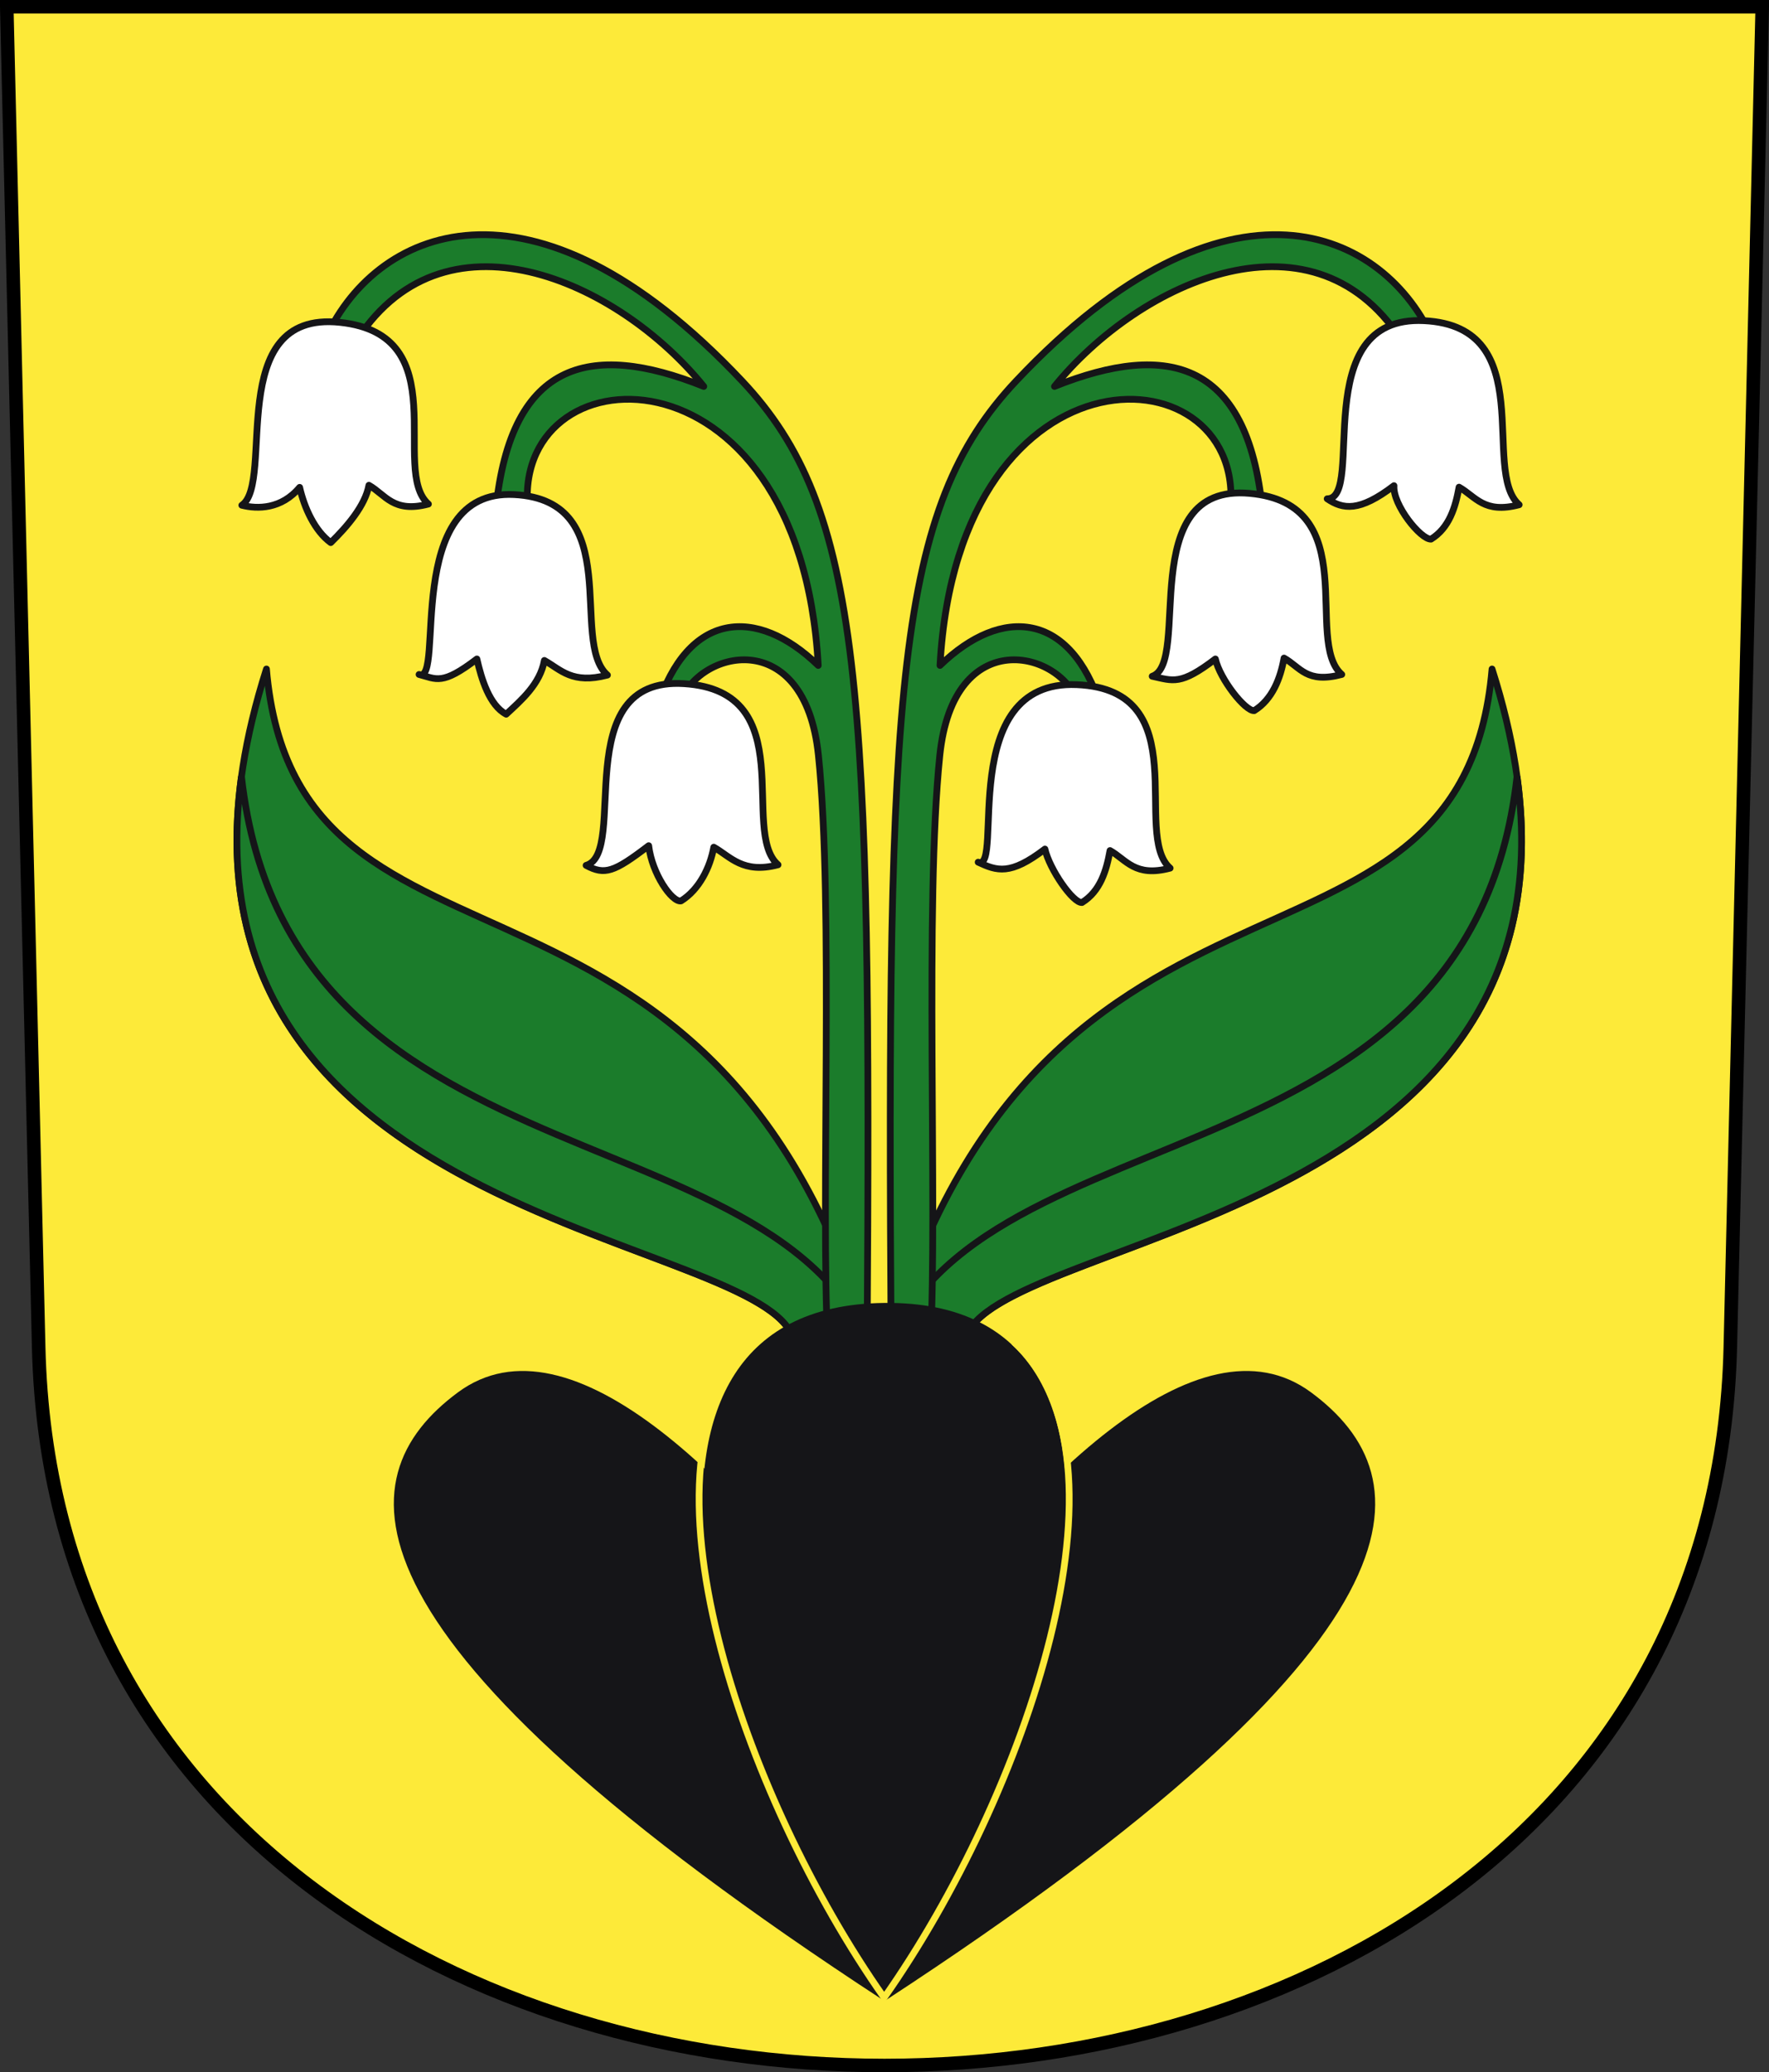 <svg xmlns="http://www.w3.org/2000/svg" xmlns:xlink="http://www.w3.org/1999/xlink" version="1.0" width="261.624" height="306.452"><rect width="100%" height="100%" fill="#333333" stroke="none"/><g transform="translate(5.714 -786.614)"><path d="m-4.714 787.614 4.72 198.248c3.372 141.605 246.811 141.605 250.183 0l4.72-198.248H-4.713z" style="fill:#fdea39;fill-opacity:1;fill-rule:evenodd;stroke:#000;stroke-width:2;stroke-linecap:butt;stroke-miterlimit:4;stroke-dashoffset:0;stroke-opacity:1"/><path d="M137.01 180.32c4.722-16.64 104.055-17.126 77.94-99.1-4.498 52.257-68.878 19.26-90.934 105.8l12.995-6.7z" transform="translate(0 804.33)" id="a" style="fill:#1b7c2b;fill-opacity:1;fill-rule:evenodd;stroke:#151518;stroke-width:1px;stroke-linecap:butt;stroke-linejoin:round;stroke-opacity:1"/><path d="M137.01 180.32c4.395-15.486 90.746-16.981 81.635-83.203-7.121 63.7-85.34 47.41-94.63 89.903l12.996-6.7z" transform="translate(0 804.33)" id="b" style="fill:#1b7c2b;fill-opacity:1;fill-rule:evenodd;stroke:#151518;stroke-width:1px;stroke-linecap:butt;stroke-linejoin:miter;stroke-opacity:1"/><use transform="matrix(-1 0 0 1 248.642 0)" width="248.031" height="248.031" xlink:href="#a"/><use transform="matrix(-1 0 0 1 248.642 0)" width="248.031" height="248.031" xlink:href="#b"/><path d="M126.078 181.025c-.67-97.546.73-123.541 18.485-142.396 31.246-33.183 54.671-22.514 61.88-5.681l-4.365.486c-13.02-21.573-39.214-9.6-51.842 5.995 16.903-6.77 28.957-3.84 30.858 19.397l-4.937-.529c3.323-24.419-40.12-26.931-42.85 22.394 9.16-8.868 19.313-7.93 23.806 6.172l-3.35-.529c-2.507-7.855-18.49-11.848-20.487 7.68-2.272 22.013-.318 66.314-1.379 86.835l-5.819.176z" transform="translate(0 804.33)" id="c" style="opacity:1;fill:#1b7c2b;fill-opacity:1;fill-rule:evenodd;stroke:#151518;stroke-width:1px;stroke-linecap:butt;stroke-linejoin:round;marker:none;marker-start:none;marker-mid:none;marker-end:none;stroke-miterlimit:4;stroke-dasharray:none;stroke-dashoffset:0;stroke-opacity:1;visibility:visible;display:inline;overflow:visible;enable-background:accumulate"/><use transform="matrix(-1 0 0 1 248.605 0)" width="248.031" height="248.031" xlink:href="#c"/><path d="M138.95 109.786c3.904 1.5-3.456-27.016 14.584-26.252 17.916.759 8.07 22.142 13.806 27.134-5.208 1.378-6.44-1.221-8.889-2.602-.536 2.983-1.444 6.013-4.146 7.686-1.322.107-4.8-4.908-5.48-7.905-5.151 3.938-7.093 3.232-9.875 1.94z" transform="translate(0 804.33)" style="opacity:1;fill:#fff;fill-opacity:1;fill-rule:evenodd;stroke:#151518;stroke-width:1px;stroke-linecap:butt;stroke-linejoin:round;marker:none;marker-start:none;marker-mid:none;marker-end:none;stroke-miterlimit:4;stroke-dasharray:none;stroke-dashoffset:0;stroke-opacity:1;visibility:visible;display:inline;overflow:visible;enable-background:accumulate"/><path d="M164.688 886.622c5.843-1.938-2.707-28.597 14.407-27.046 17.122 1.552 7.893 21.79 13.63 26.781-5.209 1.378-6.087-1.044-8.537-2.425-.536 2.983-1.709 6.1-4.41 7.774-1.322.107-5.065-4.644-5.745-7.64-5.151 3.938-6.23 3.232-9.345 2.556z" style="opacity:1;fill:#fff;fill-opacity:1;fill-rule:evenodd;stroke:#151518;stroke-width:1px;stroke-linecap:butt;stroke-linejoin:round;marker:none;marker-start:none;marker-mid:none;marker-end:none;stroke-miterlimit:4;stroke-dasharray:none;stroke-dashoffset:0;stroke-opacity:1;visibility:visible;display:inline;overflow:visible;enable-background:accumulate"/><path d="M190.57 860.377c5.756.002-3.155-27.191 14.32-26.34 17.295.842 8.334 22.23 14.07 27.222-5.208 1.378-6.44-1.221-8.889-2.602-.536 2.983-1.444 6.012-4.146 7.686-1.528.066-5.68-5.084-5.48-7.905-5.15 3.938-7.553 3.497-9.874 1.94z" style="opacity:1;fill:#fff;fill-opacity:1;fill-rule:evenodd;stroke:#151518;stroke-width:1px;stroke-linecap:butt;stroke-linejoin:round;marker:none;marker-start:none;marker-mid:none;marker-end:none;stroke-miterlimit:4;stroke-dasharray:none;stroke-dashoffset:0;stroke-opacity:1;visibility:visible;display:inline;overflow:visible;enable-background:accumulate"/><path d="M80.965 914.588c6.373-1.85-2.892-27.97 14.496-26.87 17.563 1.112 8.157 21.79 13.894 26.782-5.209 1.378-7.057-1.221-9.506-2.602-.537 2.983-2.15 6.277-4.852 7.95-1.339.212-4.286-4.024-4.774-8.17-5.152 3.94-6.495 4.38-9.258 2.91z" style="opacity:1;fill:#fff;fill-opacity:1;fill-rule:evenodd;stroke:#151518;stroke-width:1px;stroke-linecap:butt;stroke-linejoin:round;marker:none;marker-start:none;marker-mid:none;marker-end:none;stroke-miterlimit:4;stroke-dasharray:none;stroke-dashoffset:0;stroke-opacity:1;visibility:visible;display:inline;overflow:visible;enable-background:accumulate"/><path d="M56.262 886.357c3.904 1.5-2.622-27.451 14.055-26.604 16.681.846 8.069 21.7 13.806 26.693-5.209 1.378-6.88-.78-9.33-2.162-.625 3.512-3.472 5.925-5.645 7.951-2.468-1.304-3.654-5.173-4.334-8.17-5.151 3.939-5.966 2.968-8.552 2.292z" style="opacity:1;fill:#fff;fill-opacity:1;fill-rule:evenodd;stroke:#151518;stroke-width:1px;stroke-linecap:butt;stroke-linejoin:round;marker:none;marker-start:none;marker-mid:none;marker-end:none;stroke-miterlimit:4;stroke-dasharray:none;stroke-dashoffset:0;stroke-opacity:1;visibility:visible;display:inline;overflow:visible;enable-background:accumulate"/><path d="M30.05 861.332c4.962-3.349-2.794-28.852 14.496-27.046 17.387 1.817 7.364 21.877 13.1 26.87-5.208 1.378-6.35-1.398-8.8-2.779-.537 2.983-3.208 6.101-5.645 8.48-2.38-1.745-3.92-5.173-4.599-8.17-2.682 3.233-6.23 3.233-8.552 2.645z" style="opacity:1;fill:#fff;fill-opacity:1;fill-rule:evenodd;stroke:#151518;stroke-width:1px;stroke-linecap:butt;stroke-linejoin:round;marker:none;marker-start:none;marker-mid:none;marker-end:none;stroke-miterlimit:4;stroke-dasharray:none;stroke-dashoffset:0;stroke-opacity:1;visibility:visible;display:inline;overflow:visible;enable-background:accumulate"/><path d="M124.764 1035.424c21.14-30.07 46.558-55.12 63.087-42.902 17.016 12.58 19.106 36.387-63.087 90.014-82.194-53.627-80.103-77.435-63.087-90.014 16.529-12.219 41.946 12.833 63.087 42.902z" style="opacity:1;fill:#151518;fill-opacity:1;fill-rule:evenodd;stroke:none;stroke-width:1px;stroke-linecap:butt;stroke-linejoin:miter;marker:none;marker-start:none;marker-mid:none;marker-end:none;stroke-miterlimit:4;stroke-dasharray:none;stroke-dashoffset:0;stroke-opacity:1;visibility:visible;display:inline;overflow:visible;enable-background:accumulate" transform="translate(.334)"/><path d="M124.712 1082.037c-25.63-36.408-44.732-102.245 0-102.741 44.981-.499 25.63 66.333 0 102.741z" style="opacity:1;fill:#151518;fill-opacity:1;fill-rule:evenodd;stroke:none;stroke-width:.999;stroke-linecap:butt;stroke-linejoin:miter;marker:none;marker-start:none;marker-mid:none;marker-end:none;stroke-miterlimit:4;stroke-dasharray:none;stroke-dashoffset:0;stroke-opacity:1;visibility:visible;display:inline;overflow:visible;enable-background:accumulate" transform="translate(.334)"/><path d="M105.539 985.062c-19.01 17.1-1.746 67.26 19.173 96.975 20.919-29.716 38.184-79.875 19.173-96.975" style="opacity:1;fill:none;fill-opacity:1;fill-rule:evenodd;stroke:#fdea39;stroke-width:.999;stroke-linecap:butt;stroke-linejoin:miter;marker:none;marker-start:none;marker-mid:none;marker-end:none;stroke-miterlimit:4;stroke-dasharray:none;stroke-dashoffset:0;stroke-opacity:1;visibility:visible;display:inline;overflow:visible;enable-background:accumulate" transform="translate(.334)"/></g></svg>